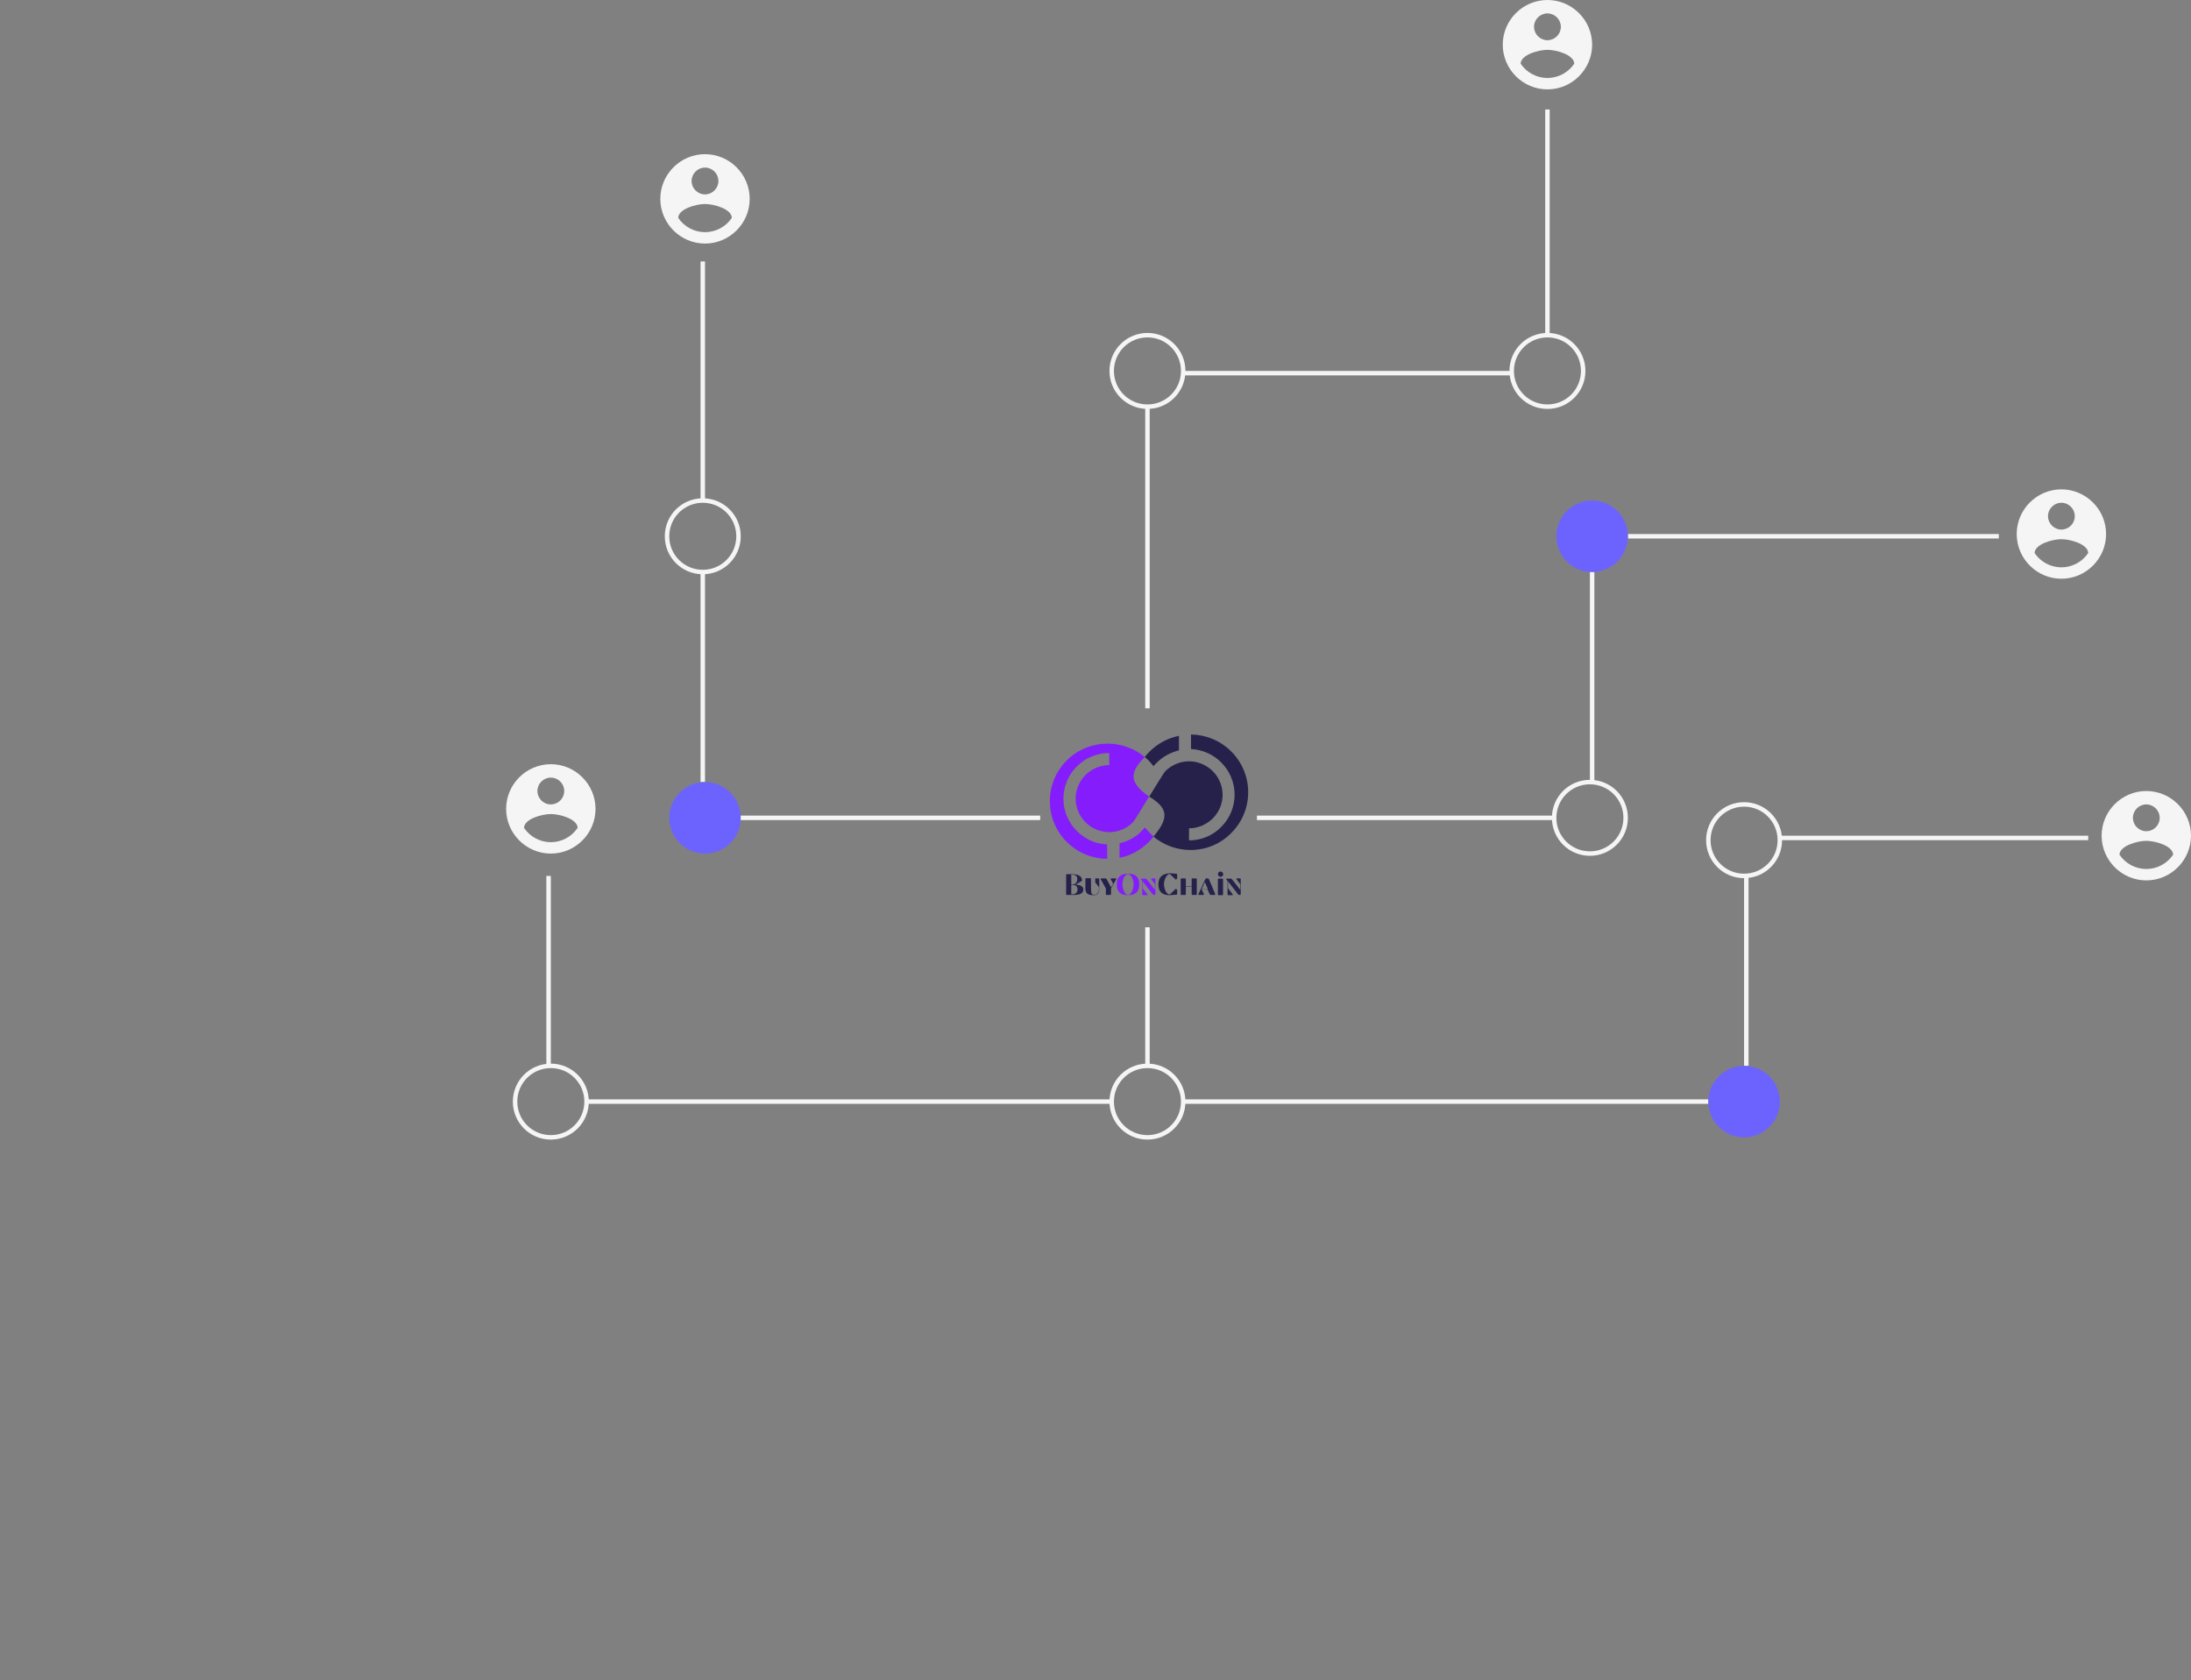 <?xml version="1.0" encoding="utf-8"?>
<!-- Generator: Adobe Illustrator 25.4.1, SVG Export Plug-In . SVG Version: 6.00 Build 0)  -->
<svg version="1.1" id="fb0462f1-4822-46c6-85a1-002b71cfcb82"
	 xmlns="http://www.w3.org/2000/svg" xmlns:xlink="http://www.w3.org/1999/xlink" x="0px" y="0px" viewBox="0 0 980.5 751.9"
	 style="enable-background:new 0 0 980.5 751.9;" xml:space="preserve">
<rect x="0" y="0" width="980.5" height="751.9" fill="#808080" stroke="none"/>
<style type="text/css">
	.st0{fill:#f5f5f5;}
	.st1{fill:none;stroke:#3F3D56;stroke-width:2;stroke-miterlimit:10;}
	.st2{fill:#6C63FF;}
	.st3{clip-path:url(#SVGID_00000048482831526448683020000006795003375002675850_);}
	.st4{fill:#25214B;}
	.st5{clip-path:url(#SVGID_00000011718671668325593610000000381899870979735439_);}
	.st6{fill:#851CFC;}
	.st7{fill:#630343;}
</style>
<rect x="313.5" y="117" class="st0" width="2" height="107"/>
<rect x="313.5" y="255.9" class="st0" width="2" height="94.1"/>
<rect x="310.5" y="365" class="st0" width="155" height="2"/>
<rect x="244.5" y="392" class="st0" width="2" height="85"/>
<rect x="262.5" y="492" class="st0" width="235" height="2"/>
<path class="st1" d="M513.5,477"/>
<path class="st1" d="M513.5,395"/>
<rect x="691.5" y="49" class="st0" width="2" height="101"/>
<rect x="529.5" y="166" class="st0" width="147" height="2"/>
<rect x="512.5" y="182" class="st0" width="2" height="135"/>
<path class="st0" d="M314.5,257c-9.4,0-17-7.6-17-17s7.6-17,17-17s17,7.6,17,17C331.5,249.4,323.9,257,314.5,257z M314.5,225
	c-8.3,0-15,6.7-15,15s6.7,15,15,15s15-6.7,15-15C329.5,231.7,322.8,225,314.5,225z"/>
<path class="st0" d="M246.5,510c-9.4,0-17-7.6-17-17s7.6-17,17-17s17,7.6,17,17l0,0C263.5,502.4,255.9,510,246.5,510z M246.5,478
	c-8.3,0-15,6.7-15,15s6.7,15,15,15s15-6.7,15-15l0,0C261.5,484.7,254.8,478,246.5,478z"/>
<circle class="st2" cx="315.5" cy="366" r="16"/>
<rect x="728.5" y="239" class="st0" width="166" height="2"/>
<rect x="711.5" y="255.9" class="st0" width="2" height="94.1"/>
<rect x="562.5" y="365" class="st0" width="133" height="2"/>
<rect x="796.5" y="374" class="st0" width="138" height="2"/>
<rect x="780.5" y="392" class="st0" width="2" height="85"/>
<rect x="529.5" y="492" class="st0" width="235" height="2"/>
<rect x="512.5" y="415" class="st0" width="2" height="62"/>
<circle class="st2" cx="712.5" cy="240" r="16"/>
<path class="st0" d="M692.5,183c-9.4,0-17-7.6-17-17s7.6-17,17-17c9.4,0,17,7.6,17,17C709.5,175.4,701.9,183,692.5,183z M692.5,151
	c-8.3,0-15,6.7-15,15s6.7,15,15,15s15-6.7,15-15C707.5,157.7,700.8,151,692.5,151L692.5,151z"/>
<path class="st0" d="M513.5,183c-9.4,0-17-7.6-17-17s7.6-17,17-17c9.4,0,17,7.6,17,17C530.5,175.4,522.9,183,513.5,183z M513.5,151
	c-8.3,0-15,6.7-15,15s6.7,15,15,15c8.3,0,15-6.7,15-15C528.5,157.7,521.8,151,513.5,151L513.5,151z"/>
<path class="st0" d="M780.5,393c-9.4,0-17-7.6-17-17s7.6-17,17-17c9.4,0,17,7.6,17,17l0,0C797.5,385.4,789.9,393,780.5,393z
	 M780.5,361c-8.3,0-15,6.7-15,15s6.7,15,15,15s15-6.7,15-15l0,0C795.5,367.7,788.8,361,780.5,361z"/>
<circle class="st2" cx="780.5" cy="493" r="16"/>
<path class="st0" d="M513.5,510c-9.4,0-17-7.6-17-17s7.6-17,17-17c9.4,0,17,7.6,17,17l0,0C530.5,502.4,522.9,510,513.5,510z
	 M513.5,478c-8.3,0-15,6.7-15,15s6.7,15,15,15c8.3,0,15-6.7,15-15l0,0C528.5,484.7,521.8,478,513.5,478z"/>
<path class="st0" d="M711.5,383c-9.4,0-17-7.6-17-17s7.6-17,17-17c9.4,0,17,7.6,17,17l0,0C728.5,375.4,720.9,383,711.5,383z
	 M711.5,351c-8.3,0-15,6.7-15,15s6.7,15,15,15s15-6.7,15-15C726.5,357.7,719.8,351,711.5,351z"/>
<path class="st0" d="M246.5,342c-11,0-20,9-20,20s9,20,20,20s20-9,20-20C266.5,351,257.5,342,246.5,342z M246.5,348c3.3,0,6,2.7,6,6
	s-2.7,6-6,6s-6-2.7-6-6C240.5,350.7,243.2,348,246.5,348z M246.5,376.9c-4.8,0-9.3-2.4-12-6.4c0.1-4,8-6.2,12-6.2s11.9,2.2,12,6.2
	C255.8,374.5,251.3,376.9,246.5,376.9z"/>
<path class="st0" d="M315.5,69c-11,0-20,9-20,20s9,20,20,20s20-9,20-20C335.5,78,326.5,69,315.5,69z M315.5,75c3.3,0,6,2.7,6,6
	s-2.7,6-6,6s-6-2.7-6-6C309.5,77.7,312.2,75,315.5,75z M315.5,103.9c-4.8,0-9.3-2.4-12-6.4c0.1-4,8-6.2,12-6.2s11.9,2.2,12,6.2
	C324.8,101.5,320.3,103.9,315.5,103.9z"/>
<path class="st0" d="M692.5,0c-11,0-20,9-20,20s9,20,20,20c11,0,20-9,20-20C712.5,9,703.5,0,692.5,0z M692.5,6c3.3,0,6,2.7,6,6
	s-2.7,6-6,6s-6-2.7-6-6C686.5,8.7,689.2,6,692.5,6z M692.5,34.9c-4.8,0-9.3-2.4-12-6.4c0.1-4,8-6.2,12-6.2s11.9,2.2,12,6.2
	C701.8,32.5,697.3,34.9,692.5,34.9z"/>
<path class="st0" d="M922.5,219c-11,0-20,9-20,20s9,20,20,20c11,0,20-9,20-20C942.5,228,933.5,219,922.5,219z M922.5,225
	c3.3,0,6,2.7,6,6s-2.7,6-6,6s-6-2.7-6-6C916.5,227.7,919.2,225,922.5,225z M922.5,253.9c-4.8,0-9.3-2.4-12-6.4c0.1-4,8-6.2,12-6.2
	s11.9,2.2,12,6.2C931.8,251.5,927.3,253.9,922.5,253.9z"/>
<path class="st0" d="M960.5,354c-11,0-20,9-20,20s9,20,20,20s20-9,20-20C980.5,363,971.5,354,960.5,354z M960.5,360c3.3,0,6,2.7,6,6
	s-2.7,6-6,6s-6-2.7-6-6C954.5,362.7,957.2,360,960.5,360z M960.5,388.9c-4.8,0-9.3-2.4-12-6.4c0.1-4,8-6.2,12-6.2s11.9,2.2,12,6.2
	C969.8,386.5,965.3,388.9,960.5,388.9z"/>
<g>
	<g id="surface1">
		<g>
			<g>
				<g>
					<g>
						<defs>
							<rect id="SVGID_1_" x="511.3" y="328.8" width="47.8" height="51.8"/>
						</defs>
						<clipPath id="SVGID_00000044139338397554526330000017958428547629951136_">
							<use xlink:href="#SVGID_1_"  style="overflow:visible;"/>
						</clipPath>
						<g style="clip-path:url(#SVGID_00000044139338397554526330000017958428547629951136_);">
							<path class="st4" d="M516.2,342.9c0.5-0.6,0.9-1.1,1.5-1.6c2.8-2.8,6.3-4.6,9.9-5.5v-6.5c-4.8,1-9.4,3.3-13.1,7
								c-0.8,0.8-1.5,1.6-2.2,2.5c0.6,0.5,1.1,1,1.7,1.5C514.8,341.2,515.6,342.1,516.2,342.9 M532.8,380.4c-5.9,0-11.8-2-16.6-6
								c7.2-8.6,6.4-12.8-1.9-17.9c0.6-1,6.4-10.5,7.2-11.4c3-2.9,6.8-4.4,10.6-4.4s7.7,1.5,10.6,4.4c5.9,5.9,5.9,15.3,0,21.2
								c-3,2.9-6.8,4.4-10.6,4.4v5.4c5.2,0,10.5-2,14.4-6c8-8,8-20.9,0-28.9c-3.8-3.8-8.6-5.7-13.5-6v-6.5c6.5,0.1,13,2.6,18,7.6
								c10.1,10.1,10.1,26.4,0,36.5C546,377.9,539.4,380.4,532.8,380.4"/>
						</g>
					</g>
				</g>
			</g>
		</g>
		<g>
			<g>
				<g>
					<g>
						<defs>
							<rect id="SVGID_00000018945984768038411010000000551911546888439724_" x="469.6" y="332.7" width="47.3" height="51.6"/>
						</defs>
						<clipPath id="SVGID_00000004528047065330909420000013670070673656030094_">
							<use xlink:href="#SVGID_00000018945984768038411010000000551911546888439724_"  style="overflow:visible;"/>
						</clipPath>
						<g style="clip-path:url(#SVGID_00000004528047065330909420000013670070673656030094_);">
							<path class="st6" d="M501,383.9v-6.5c3.6-0.8,7.1-2.6,9.9-5.5c0.5-0.5,1-1.1,1.5-1.6c0.7,0.9,1.4,1.7,2.2,2.5
								c0.6,0.6,1.1,1.1,1.7,1.5c-0.7,0.9-1.4,1.7-2.2,2.5C510.3,380.6,505.7,383,501,383.9 M495.5,384.4c-2.5-0.1-7.1-0.5-12.1-3.1
								c-0.4-0.2-3.5-2-6-4.5c-10.1-10.1-10.1-26.4,0-36.5c5-5,11.7-7.5,18.3-7.5c5.9,0,11.8,2,16.6,6c-7.5,7.5-6.4,11.7,1.9,17.7
								c-0.6,1-6.4,10.7-7.2,11.5c-3,3-6.8,4.4-10.6,4.4s-7.7-1.5-10.6-4.4c-5.9-5.9-5.9-15.3,0-21.2c3-2.9,6.8-4.4,10.6-4.4
								c0-1.8,0-3.6,0-5.4c-2,0-5.7,0.3-9.7,2.4c-0.4,0.2-2.8,1.6-4.8,3.6c-8,8-8,20.9,0,28.9c1.9,1.9,4.5,3.4,4.6,3.5
								c3.6,2,7,2.4,8.9,2.5C495.5,380.1,495.5,382.3,495.5,384.4z"/>
						</g>
					</g>
				</g>
			</g>
		</g>
		<g>
			<g transform="translate(108.712, 247.213)">
				<path class="st4" d="M375.5,147L375.5,147c0.1-1.8-1.1-3-4.6-3h-2.2c-0.2,0-0.3,0.2-0.3,0.4v8.5c0,0.2,0.1,0.4,0.3,0.4h2.9
					c3.3,0,4.5-0.8,4.5-2.5c0-1.4-1.6-2.1-3.5-2.1L375.5,147z M370.9,144.2c1.9,0,2.5,0.8,2.5,2.1c0,0.6-0.4,2.3-2.1,2.3h-0.6v-4.5
					L370.9,144.2C370.9,144.1,370.9,144.2,370.9,144.2z M371.3,148.8c1.5,0,2.2,0.8,2.2,2.1c0,1.1-0.8,2.1-2.2,2.1h-0.6v-4.2H371.3z
					"/>
			</g>
		</g>
		<g>
			<g transform="translate(126.23, 247.213)">
				<path class="st4" d="M363,153.4c2.1,0,2.7-1,2.7-3.2v-3.9c0-0.2-0.1-0.4-0.3-0.4H364c-0.1,0-0.1,0.1-0.1,0.1v1.5
					c0,0.1,0,0.2,0.1,0.3l1.6,2.1v0.2c0,2.2-0.8,3.1-2.3,3.1h-0.2c-0.7,0-1.1-0.6-1.1-3.1v-3.9c0-0.2-0.1-0.4-0.3-0.4h-1.9
					c-0.2,0-0.3,0.2-0.3,0.4v3.9C359.4,152.4,360.4,153.4,363,153.4z"/>
			</g>
		</g>
		<g>
			<g transform="translate(140.89, 247.213)">
				<path class="st4" d="M354.4,146.3c-0.1-0.2-0.3-0.4-0.6-0.4h-1.9c-0.2,0-0.3,0.2-0.2,0.4l2.3,4.1v2.5c0,0.2,0.1,0.4,0.3,0.4h1.7
					c0.2,0,0.3-0.2,0.3-0.4v-2.5l2.3-4.1c0.1-0.2,0-0.4-0.2-0.4h-2c-0.3,0-0.3,0.2-0.2,0.4l1.1,2l-1,1.6L354.4,146.3z"/>
			</g>
		</g>
		<g>
			<g transform="translate(154.403, 247.213)">
				<path class="st6" d="M350.4,143.8c-3.4,0-5,1.6-5,4.8c0,3.2,1.6,4.8,5,4.8s5-1.6,5-4.8C355.5,145.4,353.8,143.8,350.4,143.8z
					 M350.4,144c1.5,0,2.5,2.6,2.5,4.6c0,2-1.1,4.7-2.5,4.7c-1.4,0-2.5-2.6-2.5-4.7C347.9,146.5,348.9,144,350.4,144z"/>
			</g>
		</g>
		<g>
			<g transform="translate(175.665, 247.213)">
				<path class="st6" d="M335,146c-0.1,0-0.1,0.1-0.1,0.1v0.1c0,0.1,0,0.1,0.1,0.2l0.5,0.6v6c0,0.2,0.1,0.4,0.3,0.4h1.9
					c0.1,0,0.1-0.1,0.1-0.1v-0.1c0-0.1,0-0.2-0.1-0.3l-2-2.6v-3.1l4.4,5.7c0.2,0.2,0.4,0.4,0.5,0.4h0.5c0.2,0,0.3-0.2,0.3-0.4v-6.6
					c0-0.2-0.1-0.4-0.3-0.4h-1.5c-0.1,0-0.1,0.1-0.1,0.1v0.1c0,0.1,0,0.2,0.1,0.3l1.6,2.1v2.4h-0.1l-3.6-4.6
					c-0.2-0.2-0.3-0.3-0.5-0.3h-2V146z"/>
			</g>
		</g>
		<g>
			<g transform="translate(190.895, 247.213)">
				<path class="st4" d="M327.5,148.6c0,3.2,1.7,4.8,5,4.8l3.1-0.2c0.3-0.1,0.3-0.2,0.3-0.4v-1.7c0-0.2-0.1-0.3-0.2-0.3l-0.2-0.1
					c-0.1,0-0.1-0.1-0.2-0.1c-0.1,0-0.2,0.1-0.3,0.2l-2.4,2.3c-1.5,0-2.6-2.5-2.6-4.6c0-2,1.2-4.6,2.6-4.6l2.4,2.3
					c0.1,0.1,0.2,0.2,0.3,0.2c0.1,0,0.1,0,0.2-0.1l0.2-0.1c0.2-0.1,0.2-0.2,0.2-0.3v-1.7c0-0.2-0.1-0.3-0.3-0.4l-3.1-0.2
					C329.2,143.8,327.5,145.4,327.5,148.6z"/>
			</g>
		</g>
		<g>
			<g transform="translate(209.48, 247.213)">
				<path class="st4" d="M326.1,146.3c0-0.2-0.1-0.4-0.3-0.4h-1.7c-0.2,0-0.3,0.2-0.3,0.4v3.1h-2.6v-3.1c0-0.2-0.1-0.4-0.3-0.4h-1.7
					c-0.2,0-0.3,0.2-0.3,0.4v6.6c0,0.2,0.1,0.4,0.3,0.4h1.7c0.2,0,0.3-0.2,0.3-0.4v-3.3h2.6v3.3c0,0.2,0.1,0.4,0.3,0.4h1.7
					c0.2,0,0.3-0.2,0.3-0.4C326.1,152.9,326.1,146.3,326.1,146.3z"/>
			</g>
		</g>
		<g>
			<g transform="translate(227.232, 247.213)">
				<path class="st4" d="M313.8,146.3c-0.1-0.2-0.3-0.4-0.5-0.4h-0.7c-0.2,0-0.4,0.2-0.5,0.4l-3,6.6c-0.1,0.2,0,0.4,0.2,0.4h1.9
					c0.3,0,0.4-0.2,0.3-0.4l-1-2.2h2.6l1,2.2c0.1,0.2,0.3,0.4,0.5,0.4h1.8c0.2,0,0.3-0.2,0.2-0.4L313.8,146.3z M313.3,150.6h-2.7
					l1.3-3.1L313.3,150.6z"/>
			</g>
		</g>
		<g>
			<g transform="translate(242.126, 247.213)">
				<path class="st4" d="M303.2,146c-0.2,0-0.3,0.2-0.3,0.4v6.6c0,0.2,0.1,0.4,0.3,0.4h1.7c0.2,0,0.3-0.2,0.3-0.4v-6.6
					c0-0.2-0.1-0.4-0.3-0.4H303.2z M302.9,144c0,0.7,0.6,1.2,1.2,1.2c0.7,0,1.2-0.6,1.2-1.2s-0.6-1.2-1.2-1.2
					C303.4,142.8,302.9,143.4,302.9,144z"/>
			</g>
		</g>
		<g>
			<g transform="translate(250.547, 247.213)">
				<path class="st4" d="M298.3,146c-0.1,0-0.1,0.1-0.1,0.1v0.1c0,0.1,0,0.1,0.1,0.2l0.5,0.6v6c0,0.2,0.1,0.4,0.3,0.4h1.9
					c0.1,0,0.1-0.1,0.1-0.1v-0.1c0-0.1,0-0.2-0.1-0.3l-2-2.6v-3.1l4.4,5.7c0.2,0.2,0.4,0.4,0.5,0.4h0.5c0.2,0,0.3-0.2,0.3-0.4v-6.6
					c0-0.2-0.1-0.4-0.3-0.4h-1.5c-0.1,0-0.1,0.1-0.1,0.1v0.1c0,0.1,0,0.2,0.1,0.3l1.6,2.1v2.4h-0.1l-3.6-4.6
					c-0.2-0.2-0.3-0.3-0.5-0.3h-2V146z"/>
			</g>
		</g>
	</g>
	<path class="st7" d="M521.4,357.7"/>
</g>
</svg>
